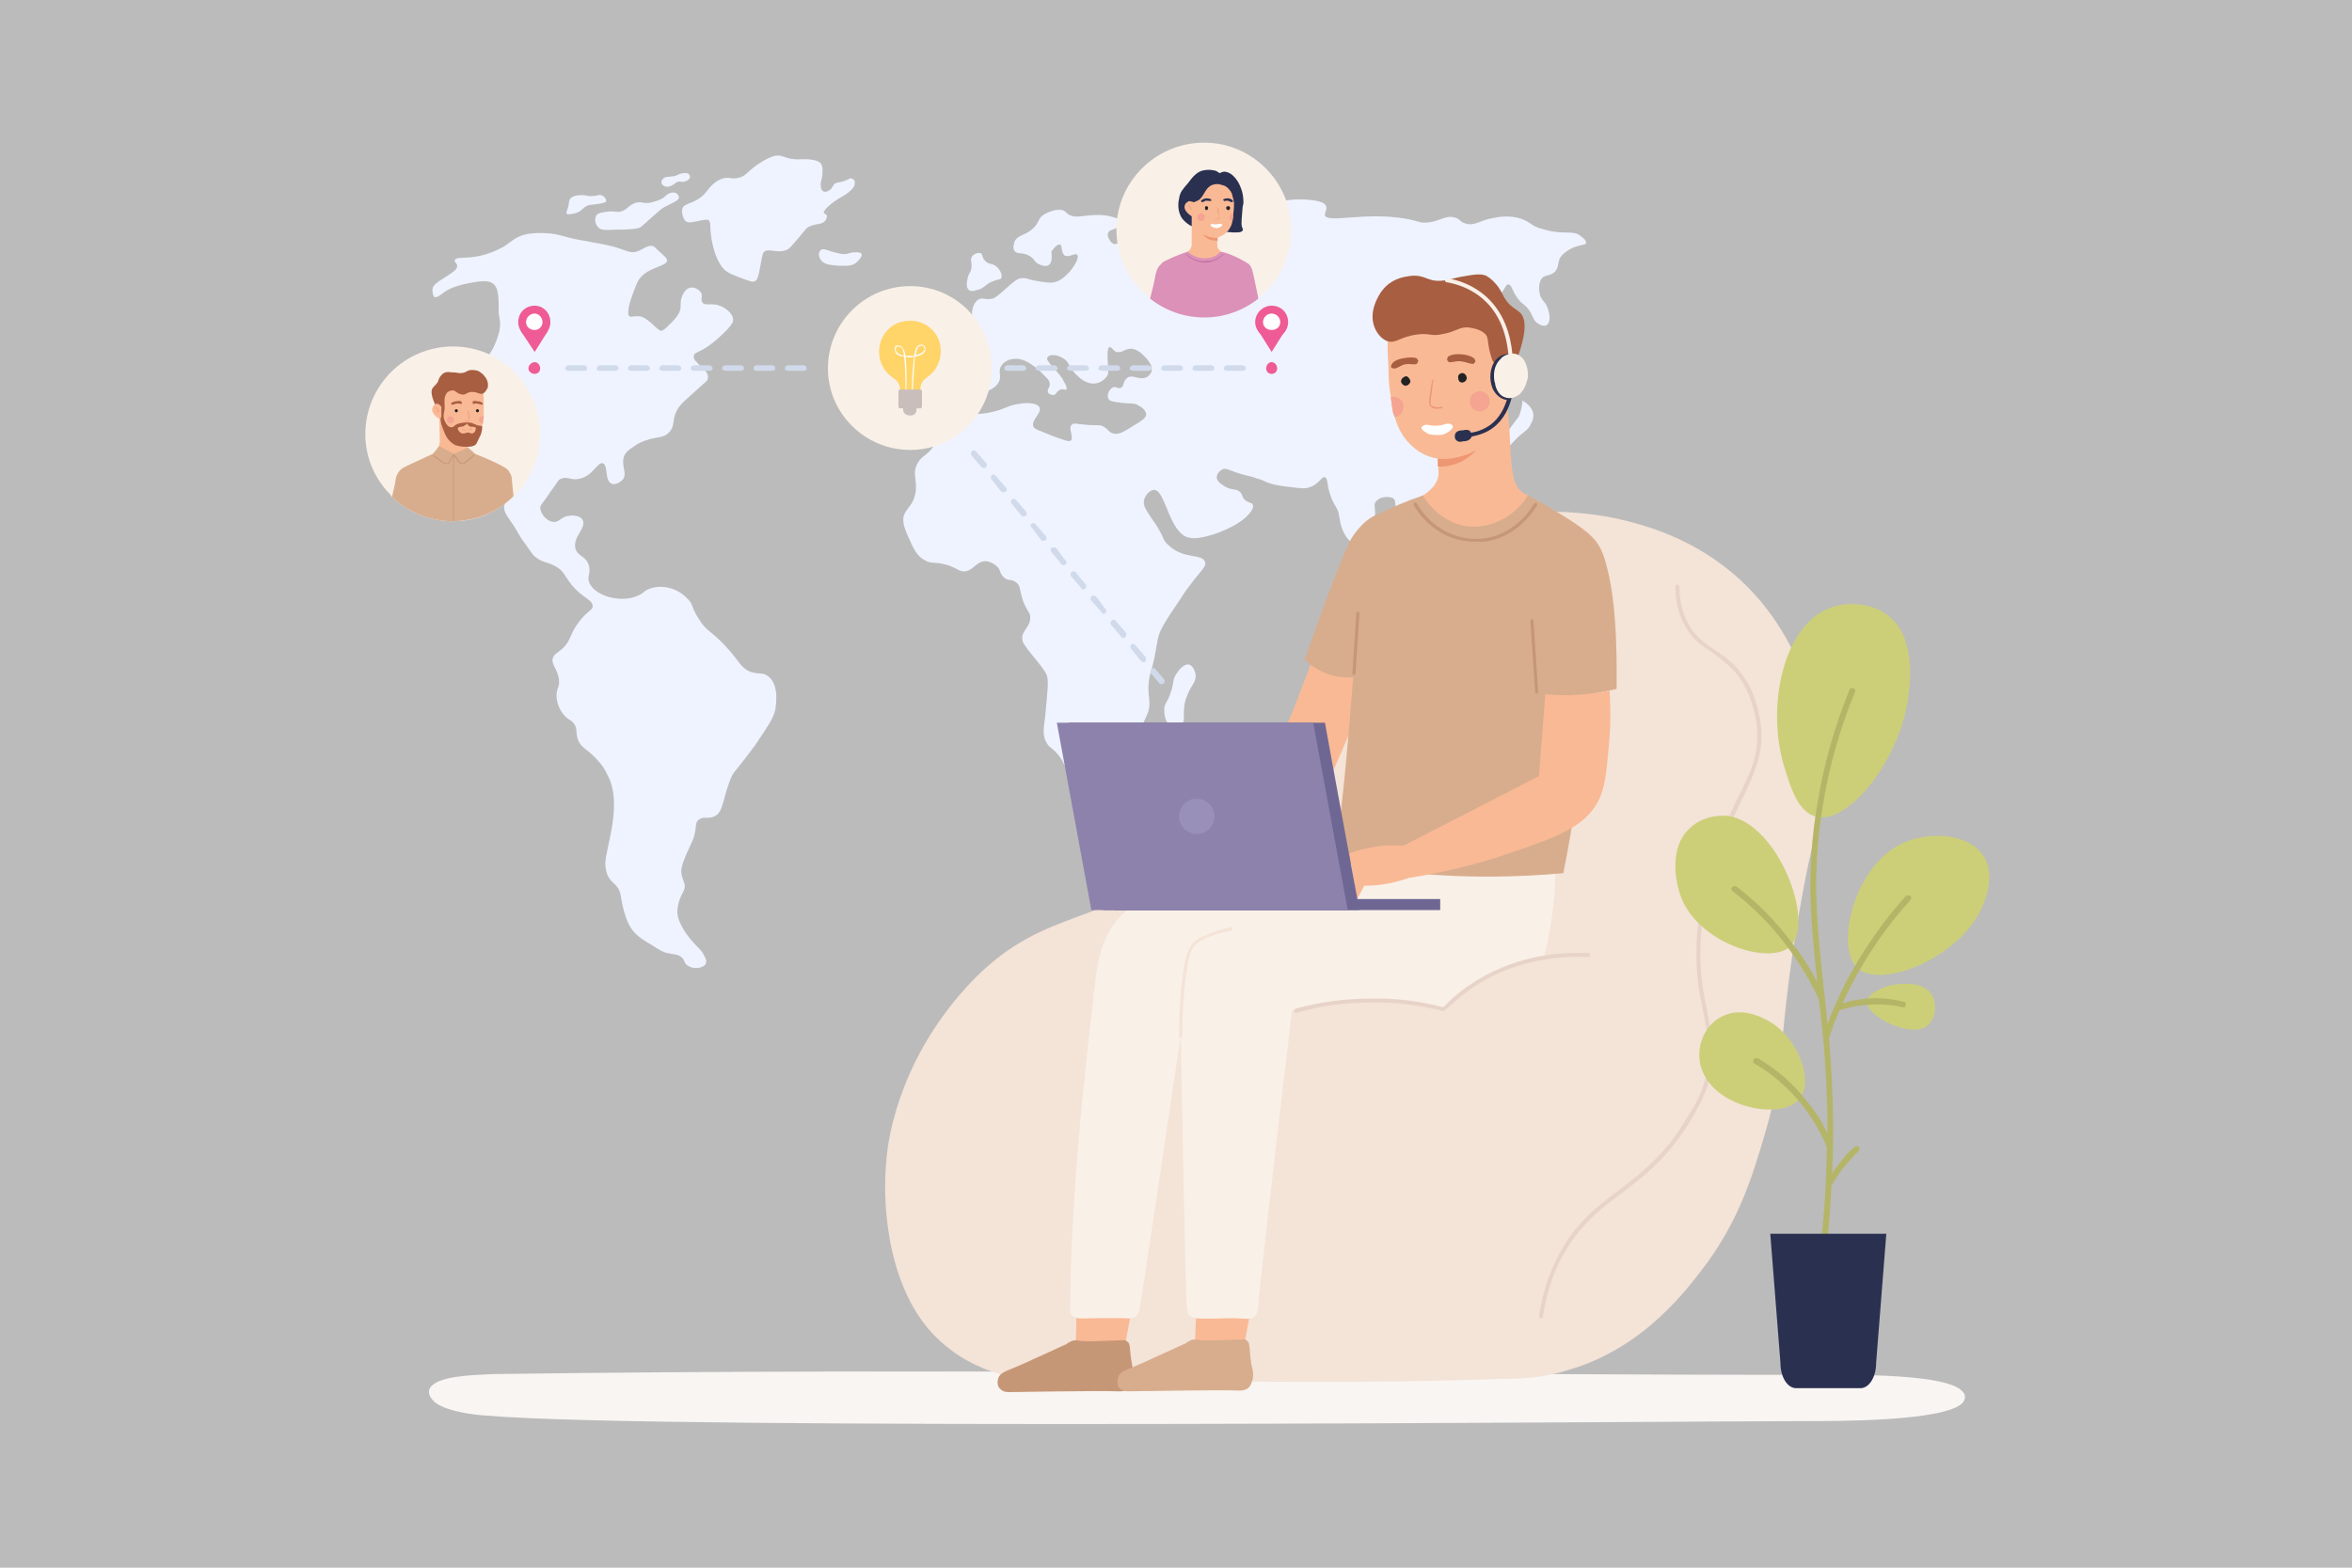 <svg version="1.2" xmlns="http://www.w3.org/2000/svg" viewBox="0 0 300 200" width="600" height="400"><style>.s0{fill:#bbbbbb}.s1{fill:#f9f5f2}.s2{fill:#eef3ff}.s3{fill:#f9f0e8}.s4{fill:#f9b995}.s5{fill:#ef9673}.s6{fill:#a85e41}.s7{fill:#232323}.s8{fill:#f4a490}.s9{fill:#d8ad8d}.s10{fill:#c69777}.s11{fill:#db91b8}.s12{fill:#c172a0}.s13{fill:#2a3050}.s14{fill:#ffffff}.s15{fill:#ef5b94}.s16{fill:#ffd469}.s17{fill:#c9bebc}.s18{fill:#d0daea}.s19{fill:#f4e3d7}.s20{fill:#e8d3c8}.s21{fill:#6f6793}.s22{fill:#8d82ac}.s23{fill:#9990ba}.s24{fill:#cccf78}.s25{fill:#b5b568}</style><path class="s0" d="m0 0h300v200h-300z" /><path class="s1" d="m55.3 176.6c1.5-1.2 6.2-1.2 7.6-1.3c56.9-0.8 113.8 0.1 170.7 0.1c3.2 0 14.8-0.1 16.7 2.1c0.7 0.7 0.1 1.3 0.1 1.4c-2.1 2.5-16.7 2.4-20.5 2.4c-14.8 0-146 1.2-167.8-0.7c-1.7-0.1-4.9-0.5-6.5-1.6c-0.9-0.7-1.3-1.7-0.3-2.4z" /><path class="s2" d="m90.4 28.1c-0.4-0.3-2.3 0.5-2.8 0.2c-0.3-0.1-0.4-0.5-0.5-0.7c-0.5-1.9 0.8-1.2 2.5-2.6c0.6-0.5 1.1-1.7 2.5-2.2c0.9-0.3 1.1 0.1 2-0.1c1.2-0.2 1.2-1 3.3-2.2c2.3-1.3 2.2-0.3 3.9-0.2c0.9 0.1 1.3-0.1 2.4 0.1c1 0.2 1.3 0.5 1.2 1.7c0 0.8-0.3 1-0.2 1.7c0 0.2 0.1 0.5 0.3 0.6c0.3 0.2 0.8-0.1 1-0.3c0.2-0.2 0.2-0.4 0.4-0.6c0.2-0.2 0.4-0.2 0.9-0.3c0.9-0.2 1.1-0.6 1.4-0.4c0.3 0.1 0.4 0.4 0.3 0.7c0 0.6-1.2 1.4-1.8 1.7c-1.2 0.7-2.3 1.7-2.1 2c0 0.1 0.7 0.1 0.2 0.9c-0.5 0.7-1.4 0.3-2.4 1c-0.2 0.2-2 2.5-2.4 2.7c-1.3 0.7-2.5-0.3-3.1 0.4c-0.3 0.3-0.5 3.3-1 3.6c-0.2 0.2-0.5 0.2-1.5-0.2c-1.4-0.5-2.1-0.8-2.5-1.2c-1.4-1.4-1.8-4.4-1.8-5.6c0-0.1 0-0.5-0.2-0.7z" /><path class="s2" d="m106.1 32.1c2.1 0.6 1.8 0.2 2.7 0.1c0.2 0 0.9-0.1 1.1 0.2c0.1 0.3-0.3 0.8-0.8 1.2c-0.6 0.4-1.3 0.3-2.2 0.3c-0.9-0.1-1.6-0.1-2.1-0.6c-0.5-0.6-0.4-1.2-0.1-1.4c0.2-0.2 0.6-0.1 1.4 0.2z" /><path class="s2" d="m84.4 23.4c-0.1-0.3 0.1-0.6 0.3-0.7c0.3-0.2 0.5-0.1 1-0.2c0.6 0 0.7-0.3 1.4-0.4c0.6-0.1 0.8 0.1 0.8 0.2c0.3 0.3 0 0.8-0.8 0.9c-0.3 0-0.4-0.1-0.6 0c-0.3 0-0.3 0.2-0.7 0.4c-0.2 0.1-0.5 0.3-0.9 0.2c0 0-0.4-0.1-0.5-0.4z" /><path class="s2" d="m85.3 24.7c0.8-0.4 1.3 0.1 1.3 0.5c0 0.4-0.9 0.7-2 1.3c-0.5 0.3-2.5 2.2-2.9 2.5c-0.2 0.1-0.7 0.3-3.2 0.3c-1.6 0.1-1.9 0-2.2-0.3c-0.3-0.3-0.5-0.9-0.3-1.4c0.2-0.5 0.9-0.5 1.5-0.6c0.9-0.1 1 0.1 1.6 0c0.9-0.2 0.9-0.7 1.9-1.1c0.9-0.3 1 0.2 2.2-0.1c1.8-0.5 1.5-0.8 2.1-1.1z" /><path class="s2" d="m72.5 26.3c0.1-0.7 0.1-0.7 0.2-0.9c0.3-0.5 1.2-0.5 1.6-0.5c0.7 0 0.7 0.2 1.3 0.1c0.6 0 0.7-0.2 1.1-0.1c0.4 0.1 0.7 0.6 0.6 0.8c-0.1 0.3-2 0.4-2.3 0.5c-0.8 0.3-0.7 0.9-2.1 1.1c-0.9 0.1-0.7 0-0.4-1z" /><path class="s2" d="m84 32c0.7 0.6 1.1 1 1.1 1.2c0 0.9-2.8 0.8-3.8 2.8c0 0-0.9 2.1-1.1 3.2c-0.3 1.9 0.4 0.9 1.6 1.2c1 0.3 2 1.7 2.5 1.8c0.3 0 0.6-0.3 1.1-0.8c2-1.9 1.2-2.3 1.5-3.3c0.1-0.3 0.4-1.3 1.2-1.4c0.5-0.1 1 0.2 1.3 0.6c0.3 0.5-0.1 0.9 0.2 1.3c0.3 0.4 0.9 0.1 1.9 0.3c1.1 0.3 2.1 1.2 2 2c0 0.2-0.1 0.4-0.7 1.1c-3.2 3.3-4.2 2.7-4.3 3.4c-0.2 0.9 1.9 1.6 1.8 2.8c0 0.4-0.3 0.5-1.5 1.6c-1.2 1.1-1.8 1.6-2.1 2c-1.2 1.6-0.4 2.4-1.4 3.4c-0.9 0.9-1.7 0.3-3.9 1.4c-0.9 0.6-1.5 0.9-1.8 1.6c-0.4 1.2 0.4 2.1-0.1 2.9c-0.4 0.5-1.1 0.8-1.5 0.6c-0.9-0.4-0.4-2.3-1.1-2.6c-0.7-0.2-1.3 1.7-3.1 2c-1 0.2-1.5-0.4-2.3 0c-0.4 0.2-0.4 0.5-1.4 1.8c-0.9 1.4-1.2 1.5-1.2 1.9c0.1 0.9 0.9 1.7 1.7 1.8c0.8 0 1-0.7 2-0.8c0.5-0.1 1.4 0 1.7 0.5c0.6 1-1.3 2.2-0.9 3.7c0.3 1 1.3 0.9 1.7 2.1c0.3 1.1-0.3 1.5 0.1 2.3c0.7 1.6 3.8 2.5 5.9 1.7c1.1-0.4 0.9-0.7 1.8-1c1.6-0.6 3.6 0 4.7 1.2c0.9 0.8 0.5 1.1 1.5 2.6c1 1.7 1.6 1.5 3.6 3.7c1.7 1.9 1.8 2.6 3 3.1c1.1 0.4 1.6 0 2.3 0.6c1.5 1.1 0.9 4 0.9 4.2c-0.2 0.9-0.5 1.5-2.6 4.6c-2.6 3.5-2.5 3.1-2.9 3.8c-1.3 2.8-1 4.8-2.4 5.3c-0.8 0.3-1.3-0.1-1.9 0.4c-0.5 0.4-0.2 0.9-0.6 2.2c-0.2 0.7-1.6 3.2-1.6 4.3c0 1.1 0.6 1.5 0.4 2.3c-0.1 0.4-0.8 1.3-0.9 2.7c-0.1 1.4 1.1 3.1 2 4.1c0.6 0.7 1.1 1 1.4 1.7c0.2 0.3 0.4 0.8 0.2 1.1c-0.4 0.6-1.7 0.7-2.4 0.1c-0.4-0.3-0.2-0.6-0.7-1c-0.5-0.4-0.9-0.3-1.7-0.5c-0.6-0.1-1.1-0.4-2-1c-2.1-1.2-3-1.9-3.7-4.7c-0.4-1.5-0.2-2.1-0.9-2.9c-0.4-0.5-1.3-0.8-1.4-2.8c0-1.9 2.3-7.6 0.3-11.3c-0.3-0.7-0.8-1.4-1-1.6c-1.5-1.8-2.4-1.8-2.8-3c-0.3-0.8 0-1.3-0.5-2c-0.4-0.5-0.6-0.4-1.1-0.9c-0.9-0.9-1.1-2.1-1.1-2.4c-0.1-1.2 0.4-1.2 0.3-2.3c-0.2-1.4-1-1.9-0.8-2.7c0.2-0.6 0.5-0.6 1.3-1.3c1.1-1.1 0.8-1.7 2-3.3c1.1-1.5 1.8-1.5 1.8-2.1c-0.1-0.9-1.2-0.9-2.7-2.7c-1-1.3-1-1.7-1.8-2.2c-1.2-0.8-1.9-0.5-3-1.5c-0.2-0.2-0.5-0.7-1.1-1.5c-1.1-1.5-0.8-1.4-2-3.1c-0.5-0.7-0.7-1.1-0.7-1.6c0-0.5 0.4-0.7 0.3-1.2c-0.1-0.4-0.5-0.4-1-1.1c-0.5-0.7-0.5-1.2-0.6-1.2c-0.2 0-0.5 1-0.4 1.9c0.2 1 0.8 1.3 0.5 1.8c-0.1 0.3-0.5 0.5-0.8 0.5c-0.6 0-0.9-0.9-1.4-1.8c-0.4-0.8-0.4-1.2-0.7-2.3c-0.7-2.2-0.9-2.1-0.9-2.9c-0.2-1.3 0.3-1.4 0.3-2.9c0-1.7-0.6-1.8-0.4-2.8c0.3-1.5 1.7-1.4 2.4-3.2c0.5-1.3-0.3-1.6 0.3-3.3c0.4-1.1 0.8-1.1 1.4-2.7c0.8-2.1 0.4-2.5 0.3-3.7c0-0.7 0.1-2.8-0.5-3.4c-0.6-0.8-2-0.5-3.2-0.3c-1 0.2-1.9 0.4-3 1c-0.7 0.5-1.1 0.9-1.5 0.8c-0.2-0.2-0.3-0.8-0.2-1.2c0.3-0.9 3.1-1.9 3.1-2.7c0.1-0.4-0.4-0.5-0.3-0.8c0.2-0.7 2.4 0.3 6-1.6c1.6-0.8 1.8-2.2 6.3-1.8c1.6 0.2 1.6 0.5 4.7 1c1.4 0.3 1.2 0.2 2.1 0.4c2.6 0.5 3 1.2 4.1 0.9c0.9-0.3 1.4-0.9 2.1-0.7c0.2 0.1 0.3 0.2 0.7 0.6z" /><path class="s2" d="m146.3 48.1c0.3-0.2 0.6-0.5 0.6-0.9c0.1-0.5-0.3-1-0.6-1.4c-2.2-2.5-2.8-0.6-3.9-0.9c-0.5-0.2-0.6-0.7-0.9-0.6c-0.5 0.2 0 3-0.2 3.5c-0.3 0.6-0.9 1-1.5 1.1c-1.1 0.2-2-0.6-2.3-0.9c-1.2-1-1-1.9-2.1-2.4c-0.7-0.4-1.6-0.4-1.8 0c-0.3 0.4 1 1.4 1.9 2.7c0 0.1 0.8 1.2 0.5 1.4c-0.1 0.1-0.3-0.1-0.7 0c-0.5 0.1-0.5 0.6-0.9 0.7c-0.3 0-0.6-0.1-0.7-0.3c-0.2-0.4 0.2-0.6 0.2-1.1c0-0.5-0.4-0.8-1.2-1.6c-1-0.9-2.2-1.8-3.5-1.6c-0.2 0-1.1 0.2-1.5 0.9c-0.4 0.7 0 1.1-0.2 1.8c-0.3 0.9-1.1 1.2-2.6 1.9c-1.5 0.7-2.6 1.3-3.4 0.8c-0.3-0.2-0.2-0.3-0.9-1.3c-0.9-1.3-1.9-1.6-0.2-3.4c0.7-0.6 1.4-0.9 2.1-1.2c1.6-0.6 2.8-0.3 2.5-2.6c-0.2-1.2-0.9-1.4-1-2.4c-0.1-0.8 0.2-1.7 0.8-2.1c0.6-0.3 0.9 0.1 1.8-0.1c0.8-0.2 2.8-2.6 3.6-2.6q0.5-0.1 1.3 0.2q2.4 0.5 3 0.3c0.9-0.2 1.5-0.9 1.9-1.3c0.7-0.8 1.3-1.9 1-2.2c-0.3-0.3-1 0.4-1.6 0.1c-0.5-0.4-0.3-1.4-0.6-1.4q-0.4-0.1-1.1 0.9c0 0.1 0.5 2.6-1.6 1.6c-0.6-0.3-0.5-0.6-1.1-1c-0.9-0.6-1.7-0.2-2-0.7c-0.3-0.4 0-1 0-1.2c0.5-0.9 1.3-0.7 2.3-1.6c0.9-0.8 0.6-1.2 1.4-1.8c0.2-0.1 1.3-0.8 2.4-0.6c0.6 0.2 0.5 0.5 1.1 0.7c1.2 0.5 3.1-0.7 6 0.4c0.6 0.3 0.8 0.4 0.8 0.6c0 0.1 0 0.2-1 0.6c-0.7 0.3-0.9 0.3-1 0.5c-0.3 0.4 0.1 1.2 0.6 1.5c0.2 0.1 0.6 0.1 2.4-1c2.7-1.7 1.5-1.6 4.7-1.7c1.4 0 1.6 0 2-0.1c0.8-0.4 0.8-1.1 1.4-1.2c0.6-0.1 0.8 0.6 1.6 0.8c0.9 0.3 1.8-0.1 2.4-0.4c1.4-0.6 3-1 6.3-1.7q2.5-0.6 5-0.2c2.3 0.4 1 1.5 1.2 1.9c0.5 1 5-0.5 10.3 0.4c1.7 0.3 1.6 0.5 2.4 0.5c1.9 0 2.6-1.1 4-0.6c0.6 0.2 0.5 0.5 1.2 0.7c1.2 0.4 1.8-0.4 3.6-0.7c0.6-0.1 2-0.4 3.5 0.1c1.4 0.5 1.2 0.9 2.7 1.3c2.5 0.8 3.6 0.2 4.6 0.7c0.5 0.3 1.1 0.8 1 1.1c-0.1 0.3-0.6 0.2-1.4 0.5c-0.3 0.1-1 0.4-1.6 1c-0.8 0.8-0.3 1.5-1 2.2c-0.7 0.6-1.3 0.3-1.7 0.9c-0.5 0.8-0.2 1.9-0.2 1.9c0.2 0.9 0.7 0.9 1 1.8c0.5 1.3 0.3 2.9-1.2 2c-0.5-0.3-0.6-0.7-1-1.5c-0.7-1.1-1.1-0.9-1.8-2c-0.6-0.9-0.6-1.5-1-1.5c-0.4-0.1-0.5 1-1.5 1.6c-0.5 0.2-1 0.3-2 0.3c-1.2 0-1.6-0.2-1.9 0.2c-0.4 0.3-0.2 1.1-0.1 1.3c0.7 2.1 4.7 2.8 5.5 4.5c0.2 0.4 0.1 0.6 0.3 1.7c0.2 1.4 0.7 1.7-0.7 3.3c-0.6 0.7-0.8 0.7-1.1 1.2c-0.3 0.5-0.4 2.5-1.2 2.9c-0.4 0.3-1 0-2.1-0.5c-1.5-0.8-1.8-1.4-2.3-1.2c-0.6 0.2-1 1.5-0.6 2.4c0.4 0.7 0.9 0.6 2.2 1.7c0.7 0.7 1.2 1.1 1.2 1.7c-0.1 0.6-0.8 0.5-1.1 1.2c-0.5 1 0.3 1.6 0 2.7c-0.4 1.2-1.6 1.3-1.5 2.1c0 0.6 0.8 0.6 1.3 1.5c0.6 1.1 0.3 2.6-0.6 3.5c-0.4 0.4-1.2 0.9-1.8 0.7c-0.5-0.2-0.6-0.9-0.8-0.9c-0.3 0.1-0.5 1-0.3 1.9c0.1 1.4 0.9 2 0.6 2.4c-0.3 0.3-1.2 0.5-1.9-0.5c-0.6-0.8-0.4-1.7-0.6-2.9c-0.8-6.7-2.1-1.2-3.3-4.1c-0.3-0.9 0.2-1.5-1.1-1.6c-0.2 0-1.1 0-1.5 0.6c-0.3 0.3-0.1 0.6-0.1 1.6c0 0.5-0.1 1.6-0.6 2.6c-0.2 0.3-0.4 0.7-0.8 0.9c-0.7 0.4-1.5 0.1-1.5 0.1c-0.9-0.4-1.5-2-1.6-2.9q-0.1-0.5-0.2-1c-0.4-1-0.6-0.9-1-2.1c-0.5-1.4-0.3-2.2-0.7-2.3c-0.4-0.2-0.7 0.8-1.8 1.2c-0.6 0.3-1.4 0.2-2.9 0c-2.8-0.3-2.6-0.7-4.1-1.1c-0.8-0.3-0.8-0.2-1.8-0.5c-1.5-0.4-2-0.9-2.5-0.6c-0.4 0.2-0.7 0.6-0.7 1c0 0.6 0.8 1 1.1 1.2c0.9 0.5 1.4 0.2 1.9 0.7c0.3 0.3 0.2 0.6 0.6 1c0.5 0.4 0.9 0.3 1 0.6c0.2 0.5-0.5 1.2-0.8 1.5c-1.5 1.5-5.7 3.1-7.3 2.7c-2.6-0.5-3-6.1-4.5-6.1c-0.6 0-1.2 0.8-1.3 1.4c-0.1 0.7 0.4 1.3 0.9 2.1c1.9 2.6 1.3 2.8 2.3 3.6c1.9 1.8 4.3 1 4.6 2.1c0.2 0.6-0.4 0.9-2.1 3.2c-0.7 0.9-0.2 0.3-2.3 3.4c-1.7 2.6-1.5 2.7-1.9 4.8c-0.5 2.8-0.8 2.7-0.9 4.2c-0.1 1.7 0.3 2 0 3.4c-0.3 1-3.2 6.6-4 7.5c-0.6 0.8-1.6 1.9-3.1 2.1c-0.3 0-1.3 0.1-2.3-0.5c-1.2-0.8-0.8-1.9-2.2-3.6c-0.8-0.9-1.1-0.8-1.5-1.6c-0.4-0.8-0.3-1.6-0.1-3.1c0.3-3.2 0.5-4.7 0.2-5.4c-0.5-1.2-3.1-3.7-3.1-4.5c-0.2-1.1 1.1-1.6 1-2.9c0-0.6-0.3-0.5-0.9-2c-0.5-1.5-0.3-2-0.9-2.4c-0.6-0.5-1.1-0.1-1.6-0.7c-0.5-0.4-0.3-0.8-0.8-1.3c-0.4-0.4-1-0.7-1.5-0.7c-1.2 0-1.5 1.2-2.7 1.3c-0.7 0-0.7-0.3-2.1-0.8c-1.7-0.5-2-0.1-2.9-0.6c-1-0.5-1.5-1.5-2.1-2.9c-1.5-3.2-0.2-3.1 0.6-4.8c0.9-2.2-0.4-3.2 0.6-4.8c0.6-1 1.3-0.9 2.2-2.4c0.6-1 0.6-2.1 3.1-3.2c2.2-0.9 2.6-0.3 5.1-1.1c1.1-0.4 1.6-0.7 2.7-0.8c0.4-0.1 2.1-0.2 2.4 0.5c0.3 0.7-1.1 1.6-0.8 2.4c0.2 0.4 0.5 0.4 2.4 1.2c1.7 0.6 2.1 0.8 2.4 0.6c0.4-0.4-0.4-1.6 0.1-2c0.3-0.3 0.5-0.1 1.9 0c1.3 0.1 1.5 0 1.9 0.1c0.9 0.4 0.9 0.9 1.5 1c0.7 0.2 1.3-0.2 2.6-1c1-0.6 1.5-0.9 1.6-1.4c0-0.6-0.8-1.1-0.9-1.1c-0.6-0.5-1.2-0.2-2.9-0.5c-0.7-0.1-0.9-0.2-1-0.4c-0.3-0.5 0.1-1.3 0.6-1.5c0.4-0.1 0.5 0.2 0.9 0.1c0.5-0.1 0.3-0.9 0.9-1.3c0.7-0.5 1.5 0.4 2.5-0.1z" /><path class="s2" d="m124 32.7c0.2-0.3 0.7-0.5 1.1-0.4c0.3 0.2 0.1 0.5 0.5 0.9c0.4 0.6 1 0.3 1.6 0.9c0.4 0.4 0.7 1 0.5 1.4c-0.1 0.2-0.4 0.1-1.1 0.4c-0.8 0.3-0.8 0.6-1.6 1c-0.5 0.1-1.1 0.4-1.4 0.1c-0.4-0.3-0.3-1-0.2-1.4c0.1-0.7 0.4-0.7 0.5-1.4c0.1-0.8-0.2-1.1 0.1-1.5z" /><path class="s2" d="m191.9 57.4c-0.2-0.1-0.4-0.7-0.3-1.2c0.1-0.4 0.3-0.7 0.8-1.3c1.2-1.6 1.2-1.6 1.3-1.7q0.4-0.9 0.5-2.1q1 0.6 1.3 1.4c0.2 0.6 0 1.2-0.2 1.5c-0.4 1-0.9 0.9-2.2 2.3c-0.7 0.7-0.9 1.2-1.2 1.1z" /><path class="s2" d="m187.5 72.8c0.1-0.7 0.5-1 1.2-1.8c0.7-0.7 1.4-1.3 2.3-1.4c0.5 0 1.4 0.2 1.7 0.7c0.3 0.5-0.2 0.8-0.2 1.9c0.1 1 0.5 1.2 0.4 1.7c-0.3 0.9-1.4 1.3-2 1.5c-0.8 0.3-1.5 0.6-2.3 0.2c-1-0.5-1.4-1.8-1.1-2.8z" /><path class="s2" d="m180.7 72.8c0.4-0.2 2 1.8 2.3 2c1.2 0.7 1.8-0.8 3.6 2.3c0.4 0.7 0.9 1.6 0.5 2c-0.2 0.3-0.9 0.3-1.4 0.1c-0.9-0.5-0.7-1.4-1.5-1.8c-0.5-0.2-0.8 0-1.3-0.1c-1.7-0.3-2.7-4.3-2.2-4.5z" /><path class="s2" d="m188.9 77.7c0.4-0.2 0.7 0.4 1.5 0.8c1.1 0.5 1.7-0.1 3.7 0.2c2.1 0.3 1.9 0.6 0.1 1.2c-1.3 0.4-2 0.7-2.9 0.5c-0.8-0.1-1.4-0.5-2.1-1c-0.3-0.2-0.6-0.4-0.6-0.7c-0.1-0.4 0-0.9 0.3-1z" /><path class="s2" d="m200.9 73c0.7 0.1 0.8 0.5 1.5 0.9c0.8 0.5 1.2 0.1 2.6 0.5c0.4 0.1 1.3 0.3 2.2 0.9c0.6 0.4 1.8 1.2 1.9 2.4c0 0.3-0.1 1-0.5 1.2c-0.6 0.3-1.2-0.7-2.8-0.9c-2.6-0.3-2.6 1.6-4.3-0.5c-0.4-0.5-2.1-3.7-1.9-4.1c0.1-0.4 0.8-0.5 1.3-0.4z" /><path class="s2" d="m202 80.7c0.4 0.7-0.5 1.5 0 2.2c0.2 0.5 0.9 0.7 1.3 0.6c0.8-0.1 0.8-1 2-1.9c0.3-0.1 1-0.6 1.4-0.4c0.3 0.2 0 0.7 0.1 1.6c0.2 1.4 1.1 2.4 1.3 2.6c0.8 0.8 1.4 0.7 1.7 1.5c0.2 0.6 0 0.7 0.1 1.5c0.3 1.4 1.2 1.5 1.2 2.5c0.1 0.7-0.5 1.4-1.8 2.9c-0.9 1.1-0.8 0.8-1.9 2.1c-0.9 1.1-1.1 1.5-1.6 1.6c-0.7 0.2-1.7 0-2.3-0.5c-0.4-0.4-0.5-0.8-1-1c-0.5-0.1-0.7 0.2-1.1 0c-0.6-0.2-0.3-1-0.8-1.5c-0.4-0.5-1.1-0.2-3.1 0.1c-2.8 0.5-3.2 0.2-4.1 0.8c-0.8 0.6-0.8 1.1-1.7 1.5c-0.2 0-1.4 0.4-2-0.1c-0.6-0.5-0.1-1.4-0.6-3.4c-0.2-0.9-0.3-0.8-0.4-1.3c-0.2-1.2 0.2-2.2 0.8-3.4c0.6-1.5 0.9-2.3 1.7-2.8c0.8-0.4 1.1-0.1 2.2-0.7c3-1.5 2.1-3.1 2.9-3.4c0.6-0.2 1 0.6 1.5 0.3c0.5-0.1 0.3-0.7 0.8-1.4c0.5-0.5 1.3-0.8 2.1-0.7c0.2 0 1 0.1 1.3 0.7z" /><path class="s2" d="m210.2 99.6c0.1-0.8 4.6-2.4 6.2-4.5c0.2-0.3 1.5-2.4 2.2-2.4c0.3 0.1 0.6 0.5 0.9 1c0.8 1.4 0.7 1.5-0.8 3c-0.4 0.4-3.2 4.2-5.2 4.7c-0.7 0.2-1.2 0.1-1.4 0.1c-1-0.2-2-1.1-1.9-1.9z" /><path class="s2" d="m201 98.3c0.4-0.1 0.5 0.2 1.2 0.4c0.5 0 0.6-0.1 1.1 0c0.3 0.1 0.7 0.2 0.8 0.5c0.2 0.5-0.5 1.1-0.6 1.2c-0.1 0.1-0.5 0.5-1.1 0.4c-0.2 0-0.4-0.2-0.9-0.5c-0.6-0.4-0.9-0.7-0.9-1c-0.1-0.4 0.1-0.8 0.4-1z" /><path class="s2" d="m149.4 92.6c-0.8-0.4-0.9-1.4-0.9-2.1c0-0.8 0.4-0.8 0.8-2.1c0.5-1.3 0.2-1.7 0.8-2.5c0.3-0.5 1-1.3 1.6-1.1c0.6 0.2 0.8 1.2 0.8 1.2c0.1 1.1-0.6 1.4-1.1 2.8c-0.8 1.9 0 3.3-0.8 3.8c-0.5 0.3-1.2 0-1.2 0z" /><path class="s3" d="m68.9 55.4c0 3-1.2 5.7-3.1 7.7q-0.2 0.1-0.3 0.2c-2 2-4.7 3.2-7.7 3.2c-3 0-5.8-1.2-7.8-3.1q-0.1-0.1-0.2-0.3c-2-2-3.2-4.7-3.2-7.7c0-6.2 5-11.2 11.2-11.2c6.1 0 11.1 5 11.1 11.2z" /><path class="s4" d="m59.6 56.9q0 0.1 0.1 0.3q0.1 0.1 0.2 0.3c0.1 0.1 0.3 0.2 0.5 0.4c-1.8 0-3.2 0-5 0q0.1-0.1 0.2-0.2q0.4-0.5 0.5-1.4c0-1-0.1-3.6-0.1-5.2c0-0.1 0-0.7 0.2-1.4q0.4-0.9 0.9-1.3c0.1 0 0.2-0.1 0.5-0.2c0.9-0.5 2.2-0.5 3.1 0.3c0.4 0.3 0.6 0.7 0.7 0.8c0.3 0.6 0.3 1.2 0.3 2.4c0 0.2 0 0.6 0 1.2q0 0.1 0 0.2c0 0.3-0.1 0.5-0.1 0.8q0 0 0 0.1c-0.1 0.4-0.3 1-0.7 1.5c-0.5 0.4-1 0.6-1.3 0.7q0 0.2 0 0.4q0 0.2 0 0.3z" /><path class="s5" d="m59 56.2q0.4 0 0.6 0q0 0.2 0 0.4q-0.2 0-0.5 0c-0.7-0.1-1.1-0.5-1.3-0.7c0.3 0.1 0.7 0.3 1.2 0.3z" /><path class="s6" d="m60.3 51.5c0-0.1 0-0.1 0-0.2q0 0 0-0.1q0.2-0.1 0.6 0c0.5 0 0.6 0.2 0.6 0.2q0.1 0.1 0.1 0.2c0 0-0.1 0-0.1 0c-0.1 0.1-0.3-0.1-0.6-0.1c-0.3-0.1-0.5 0.1-0.6 0z" /><path class="s6" d="m58.2 51.5c-0.2 0-0.4 0.2-0.6 0.1c0 0 0 0-0.1-0.1c0 0 0.1 0 0.1-0.1c0 0 0.2-0.2 0.6-0.2q0.4-0.1 0.6 0q0.1 0.1 0.1 0.1c0 0.1 0 0.2 0 0.2c-0.1 0.1-0.4-0.1-0.7 0z" /><path class="s7" d="m58.4 52.4c0 0.1-0.1 0.2-0.2 0.2c-0.1 0-0.2-0.1-0.2-0.2c0-0.1 0.1-0.2 0.2-0.2c0.1 0 0.2 0.1 0.2 0.2z" /><path class="s7" d="m61.1 52.4c0 0.1-0.1 0.2-0.2 0.2c-0.1 0-0.2-0.1-0.2-0.2c0-0.1 0.1-0.2 0.2-0.2c0.1 0 0.2 0.1 0.2 0.2z" /><path class="s5" d="m59.3 53.8q0 0 0 0q0-0.1 0-0.1q0.2 0 0.4 0q0 0 0.1-0.1c0.1 0 0-0.2 0-0.3q-0.1-0.6-0.2-0.9q0 0 0.1 0q0 0 0 0q0.1 0.3 0.2 0.9c0 0.1 0 0.3-0.1 0.4c0 0 0 0-0.1 0.1q-0.2 0-0.3 0q-0.1 0-0.1 0z" /><path class="s8" d="m57.9 53.6c0 0.2-0.2 0.4-0.4 0.4c-0.3 0-0.5-0.2-0.5-0.4c0-0.3 0.2-0.5 0.5-0.5c0.2 0 0.4 0.2 0.4 0.5z" /><path class="s8" d="m61.6 53.1q0 0 0.1 0c0 0.3-0.1 0.5-0.1 0.8q0 0 0 0.1c-0.3 0-0.5-0.2-0.5-0.4c0-0.3 0.2-0.5 0.5-0.5z" /><path class="s5" d="m59.5 54.9q-0.1 0-0.3 0q-0.2-0.1-0.3-0.2q0.2 0.1 0.3 0.1q0.3 0.1 0.4 0.1c0 0 0.1 0 0.3-0.1q0.1-0.1 0.3-0.2q-0.1 0.2-0.3 0.3q-0.2 0-0.3 0z" /><path fill-rule="evenodd" class="s5" d="m59.2 54.9q-0.2-0.1-0.3-0.2q0 0 0.1 0q0.1 0.1 0.2 0.2q0 0 0.1 0q-0.1 0-0.1 0zm0.4 0q0 0 0.3-0.1q-0.3 0.1-0.3 0.1q-0.1 0-0.4-0.1q0.3 0.1 0.4 0.1zm0.3 0q-0.1 0-0.1 0q0 0 0.1 0q0.2-0.1 0.3-0.2q0-0.1 0-0.1q-0.1 0.2-0.3 0.3zm-0.3 0q0 0-0.1 0q0.1 0 0.3 0q-0.2 0-0.2 0zm-0.7-0.2q0.1 0 0.1 0q0.1 0.1 0.2 0.1q-0.1 0-0.3-0.1zm0.6 0.2q0 0 0 0q-0.1 0-0.2 0q0.1 0 0.2 0zm-0.3-0.1q0 0 0 0q0 0 0 0zm0.7 0q0 0 0 0q0 0 0 0zm0 0q0 0 0.1 0q-0.1 0-0.1 0zm0.1 0q0.1-0.1 0.2-0.2q-0.1 0.1-0.2 0.2z" /><path class="s4" d="m55.6 51.5c0.3-0.1 0.6 0.1 0.8 0.3v1.8c-0.8-0.3-1.3-0.9-1.3-1.4c0.1-0.3 0.2-0.6 0.5-0.7z" /><path class="s5" d="m55.5 52q0.2 0 0.4 0.2q0.2 0.2 0.1 0.5q0-0.1 0-0.2q-0.1 0-0.2 0q-0.1 0-0.2 0.1c0-0.1 0.1-0.2 0.2-0.2q0.1 0 0.2 0.1q-0.1-0.1-0.1-0.2q-0.2-0.2-0.4-0.2q-0.1-0.1 0-0.1z" /><path fill-rule="evenodd" class="s6" d="m55.2 49.5c0.1-0.2 0.4-0.4 0.6-0.7c0.2-0.3 0.1-0.4 0.3-0.7c0.1-0.1 0.3-0.4 0.5-0.5c0.2-0.1 0.4-0.2 1-0.1c0.7 0 0.7 0.1 1.1 0.1c0.8 0 0.8-0.4 1.5-0.4c0.2 0 0.8 0 1.2 0.4c0.2 0.1 0.3 0.3 0.4 0.4c0.1 0.1 0.6 0.7 0.4 1.5c-0.1 0.1-0.2 0.5-0.6 0.7c-0.4 0.2-0.6-0.2-1.4-0.2c-0.7 0-0.8 0.5-1.4 0.3c-0.5-0.1-0.6-0.4-1-0.5c-0.4 0-0.8 0.2-0.9 0.5c-0.2 0.3-0.2 0.5-0.2 1.1c0.1 1.2-0.2 1.3-0.1 1.9c0.1 0.5 0.5 1.2 0.9 1.2c0.3 0.1 0.4-0.2 0.8-0.4c0.6-0.2 1-0.2 1.3-0.2c0.8 0 0.9 0.3 1.5 0.4c0.1 0 0.3 0 0.4 0.1c0 0.1 0 0.2 0 0.3q-0.1 0.7-0.3 1c-0.3 0.6-0.4 0.9-0.5 1c-0.4 0.3-0.7 0.3-1.3 0.3c-0.6 0-0.9-0.1-1.3-0.2c-0.6-0.3-1-0.8-1.1-1c-0.2-0.3-0.3-0.6-0.5-1.1c-0.3-0.7-0.3-1.1-0.3-1.3c0-0.1 0.1-0.1 0.1-0.4c0-0.5 0-0.9 0-1.1c0 0-0.2-0.3-0.5-0.4c-0.1 0-0.2 0-0.3 0.1c-0.6-1.3-0.5-1.9-0.3-2.1zm3.8 5.8q0 0 0.1 0c0.3 0 0.3-0.1 0.5-0.1c0.2-0.1 0.3 0.1 0.6 0.1c0.2 0 0.4-0.2 0.4-0.3c0 0 0.1-0.2 0.1-0.4q0 0-0.1-0.1c-0.2-0.1-0.4 0-0.7-0.1c-0.1-0.1-0.2-0.1-0.3-0.4q-0.1 0.2-0.4 0.3c0 0.1-0.1 0.1-0.2 0.1c-0.2 0.1-0.3 0-0.4 0.1c-0.1 0-0.1 0-0.2 0.1c-0.1 0.2 0.3 0.7 0.6 0.7z" /><path class="s9" d="m65.5 63.3c-2 2-4.6 3.1-7.6 3.2q0 0-0.1 0c-3 0-5.8-1.2-7.8-3.1q0.4-1.6 0.5-2.4c0-0.1 0.1-0.4 0.3-0.7c0.2-0.3 0.4-0.5 0.6-0.6c0.5-0.3 1.9-0.9 3.8-1.8q0.3-0.3 0.8-1q0.6 0.3 1.9 1q0.9-0.4 1.8-0.8q0.6 0.5 0.9 0.8c2 0.8 3.5 1.5 4 1.9q0.3 0.2 0.4 0.5c0.3 0.4 0.3 0.8 0.3 1.1q0.1 0.8 0.2 1.9z" /><path class="s10" d="m60.5 58q0 0 0 0.1q-0.6 0.6-1.2 1c-0.1 0.1-0.2 0.1-0.4 0.1c-0.2 0-0.3-0.1-0.6-0.5q-0.2-0.3-0.4-0.5v8.3q0 0-0.1 0v-8.3q-0.1 0.2-0.3 0.5c-0.1 0.3-0.2 0.5-0.4 0.5q-0.1 0-0.1 0c-0.1 0-0.2 0-0.3 0c-0.5-0.3-1.1-0.8-1.4-1q-0.1-0.1 0-0.1q0 0 0.1 0c0.3 0.2 0.9 0.7 1.4 1c0 0 0.1 0 0.3 0c0.1 0 0.2-0.2 0.3-0.5q0.3-0.4 0.4-0.6q0-0.1 0.1-0.1q0.3 0.4 0.5 0.7c0.3 0.4 0.4 0.5 0.5 0.5c0.1 0 0.2 0 0.3-0.1q0.6-0.4 1.2-1q0 0 0.1 0z" /><path class="s3" d="m164.7 29.3c0 3.6-1.6 6.7-4.2 8.7c-1.9 1.6-4.3 2.5-6.9 2.5c-2.6 0-5-0.9-6.9-2.4q-0.2-0.1-0.3-0.3c-2.4-2-4-5-4-8.5c0-6.1 5-11.1 11.2-11.1c6.1 0 11.1 5 11.1 11.1z" /><path class="s11" d="m160.5 38.1c-1.9 1.5-4.3 2.4-6.9 2.4c-2.6 0-5-0.9-6.9-2.4q0.5-1.9 0.7-3.1c0.1-0.3 0.2-0.9 0.7-1.3c0.2-0.3 0.5-0.4 0.7-0.5c1-0.5 2.1-0.9 2.7-1.1h4.2c0.6 0.1 1.4 0.4 2.4 0.9c0.6 0.3 0.9 0.5 1.2 0.7c0.4 0.4 0.5 0.9 0.9 2.9q0.2 0.9 0.3 1.5z" /><path class="s12" d="m151.2 32.4q0 0 0 0q0-0.1 0.1 0c0.3 0.2 1.2 1.1 2.7 0.9c1 0 1.6-0.6 2-0.9q0 0 0.1 0q0 0.1-0.1 0.1c-0.3 0.3-1 0.9-2 1q-0.2 0-0.3 0c-1.3 0-2.2-0.8-2.5-1.1z" /><path class="s13" d="m156.2 21.9c1.2 0.1 1.9 1.6 2 1.9c0.4 0.9 0.4 1.7 0.4 2.1c0 0.1 0 0-0.1 0.5c-0.1 1.3-0.2 2-0.1 2.5c0.1 0.3 0.2 0.4 0.1 0.5c-0.1 0.3-0.9 0.3-1.9 0.2q-3.5-0.1-4.9-0.9c-0.6-0.4-0.8-0.7-0.9-0.8c-0.7-1-0.5-2.2-0.4-2.6c0.1-0.8 0.5-1.2 1.1-1.9c0.6-0.8 1.2-1.6 2.2-1.7q0.7-0.1 1.4 0.1q0.3 0.2 0.5 0.3c0.1-0.1 0.4-0.2 0.6-0.2z" /><path class="s4" d="m151.1 26.3c0-0.2 0.2-0.5 0.5-0.6q0-0.1 0.2-0.1q0.1 0.1 0.2 0.1q-0.1-0.3-0.1-0.5c0-1.3 0.7-2.4 1.8-2.8c1.4-0.6 2.9 0.2 3.4 1.1c0.2 0.4 0.2 1 0.3 2.3c0 0.4 0 0.9-0.1 1.5q0 0.4-0.1 0.9q-0.1 0.6-0.4 1c-0.1 0.2-0.3 0.4-0.3 0.4c-0.4 0.4-0.9 0.6-1.2 0.7v0.5q-0.1 0.2 0 0.5c0 0.1 0 0.2 0 0.3c0.1 0.2 0.2 0.2 0.3 0.4q0.1 0 0.1 0.1c-0.2 0.2-0.7 0.7-1.5 0.8c-1.5 0.3-2.6-0.7-2.7-0.8q0.3-0.2 0.4-0.5c0 0 0.1-0.2 0.1-0.3c0-0.4 0-1.8 0-3.7c-0.6-0.4-1-0.9-0.9-1.3z" /><path class="s7" d="m154.1 26.5c0 0.2-0.1 0.3-0.2 0.3c-0.2 0-0.2-0.1-0.2-0.3c0-0.1 0-0.2 0.2-0.2c0.1 0 0.2 0.1 0.2 0.2z" /><path class="s7" d="m156.9 26.5c0 0.2-0.1 0.3-0.2 0.3c-0.2 0-0.3-0.1-0.3-0.3c0-0.1 0.1-0.2 0.3-0.2c0.1 0 0.2 0.1 0.2 0.2z" /><path class="s13" d="m156.1 25.6q-0.1-0.1-0.1-0.1q0.1-0.1 0.1-0.1q0.2-0.1 0.6-0.1c0.4 0.1 0.5 0.2 0.5 0.3q0.1 0 0.1 0.1c-0.1 0-0.1 0.1-0.1 0.1c-0.2 0-0.3-0.1-0.6-0.2c-0.3 0-0.5 0.1-0.5 0z" /><path class="s5" d="m154.6 30.3q0.4 0.1 0.7 0v0.4c-0.2 0-0.5 0-0.9-0.1c-0.6-0.2-0.9-0.6-1-0.8c0.2 0.2 0.6 0.4 1.2 0.5z" /><path class="s14" d="m155.9 28.7c0 0.1-0.2 0.2-0.3 0.3c-0.2 0.1-0.4 0.1-0.4 0.1c-0.1 0-0.3 0-0.4-0.1c-0.2 0-0.4-0.2-0.4-0.3c0-0.1 0.1-0.1 0.1-0.1c0.2-0.1 0.4 0.1 0.7 0c0.3 0 0.4-0.1 0.6 0c0 0 0.1 0 0.1 0.1z" /><path class="s13" d="m153.8 25.6c-0.2 0.1-0.4 0.2-0.5 0.2c0 0-0.1-0.1-0.1-0.1q0-0.1 0-0.1c0.1-0.1 0.2-0.2 0.6-0.3q0.4 0 0.6 0.1q0.1 0 0.1 0.1q0 0 0 0.1c-0.1 0.1-0.3 0-0.7 0z" /><path class="s5" d="m151.4 26.2q0.3 0 0.5 0.2q0.1 0.2 0.1 0.4q0 0-0.1-0.1q0-0.1-0.1-0.1q-0.1 0-0.2 0.1c0-0.1 0.1-0.1 0.2-0.1q0.1 0 0.1 0q0-0.1-0.1-0.2q-0.1-0.1-0.4-0.2q0 0 0 0z" /><path class="s8" d="m153.7 27.7c0 0.3-0.2 0.5-0.5 0.5c-0.3 0-0.5-0.2-0.5-0.5c0-0.2 0.2-0.5 0.5-0.5c0.3 0 0.5 0.3 0.5 0.5z" /><path class="s8" d="m157.3 27.2q0 0 0 0.1q0 0.4-0.1 0.9c-0.2 0-0.4-0.2-0.4-0.5c0-0.2 0.2-0.5 0.5-0.5z" /><path class="s5" d="m155 28q0 0 0 0q0-0.1 0-0.1q0.2 0.1 0.3 0q0.1 0 0.1 0c0.1-0.1 0.1-0.2 0.1-0.3c-0.1-0.1-0.2-0.8-0.2-1q0 0 0 0q0.1 0 0.1 0c0 0.2 0.1 0.9 0.1 1c0 0.1 0.1 0.2 0 0.3q0 0-0.2 0.1q-0.1 0-0.2 0q0 0-0.1 0z" /><path class="s13" d="m151.7 24.3q0.1 0 0.1-0.1c0.1-0.4 0.5-1.4 1.5-1.9c1.4-0.6 3.2 0 3.8 1c0.5 0.8 0.4 1.9 0.3 2.5q0 0.4 0 0.6q0-0.1 0-0.4c0-0.4-0.1-0.7-0.2-1c0-0.1-0.1-0.5-0.4-0.8c-0.3-0.4-0.7-0.6-1-0.6c-0.1-0.1-0.6-0.2-1.2 0c-1.1 0.5-1 1.8-2.1 2.1q-0.1 0.1-0.3 0.1q-0.1-0.1-0.3-0.1q-0.2-0.1-0.3 0c0-0.4 0-0.8 0.1-1.4z" /><path class="s15" d="m164.3 41.1c0 1.1-0.9 2.1-2.1 2.1c-1.1 0-2.1-1-2.1-2.1c0-1.2 1-2.1 2.1-2.1c1.2 0 2.1 0.9 2.1 2.1z" /><path class="s15" d="m163.9 42.2l-1.7 2.7l-1.7-2.7z" /><path class="s14" d="m163.3 41.1c0 0.6-0.5 1-1.1 1c-0.6 0-1.1-0.4-1.1-1c0-0.6 0.5-1.1 1.1-1.1c0.6 0 1.1 0.5 1.1 1.1z" /><path class="s15" d="m162.9 47c0 0.4-0.3 0.7-0.7 0.7c-0.4 0-0.7-0.3-0.7-0.7c0-0.4 0.3-0.8 0.7-0.8c0.4 0 0.7 0.4 0.7 0.8z" /><path class="s3" d="m126.5 47c0 5.7-4.6 10.4-10.4 10.4c-5.8 0-10.5-4.7-10.5-10.4c0-5.8 4.7-10.5 10.5-10.5c5.8 0 10.4 4.7 10.4 10.5z" /><path class="s16" d="m118.3 48.1c-0.6 0.4-0.9 0.9-0.9 1.5v1h-2.6v-1c0-0.6-0.4-1.1-0.9-1.4c-1.3-0.9-2-2.4-1.7-4.1c0.3-1.6 1.6-2.9 3.1-3.1c2.6-0.5 4.7 1.4 4.7 3.8c0 1.4-0.7 2.6-1.7 3.3z" /><path fill-rule="evenodd" class="s14" d="m115.5 50.4v-0.1c0-2.1 0-3.7-0.2-4.8q-0.9-0.1-1.1-0.6c-0.1-0.3-0.1-0.7 0.1-0.8c0.2-0.1 0.5 0 0.6 0.1q0.4 0.1 0.6 1.2q0.2 0 0.6 0q0.2 0 0.5 0c0.1-0.7 0.3-1.2 0.5-1.3q0.3-0.2 0.6-0.1q0.3 0.1 0.3 0.3c0.1 0.2 0 0.4 0 0.5c-0.2 0.4-0.7 0.6-1.3 0.7c-0.1 1.1-0.2 2.8-0.3 4.8v0.1zm0-4.9q0.2 1.6 0.1 4.7h0.7c0-1.4 0.1-3.3 0.3-4.7q-0.3 0.1-0.5 0.1q-0.3 0-0.6-0.1zm-1-1.3q0 0-0.1 0c-0.1 0.1-0.2 0.4-0.1 0.6q0.2 0.4 1 0.6q-0.1-1-0.4-1.1q-0.2-0.1-0.4-0.1zm3-0.1q-0.1 0-0.3 0.1c-0.2 0.1-0.3 0.5-0.4 1.1c0.5-0.1 0.9-0.3 1.1-0.6c0 0 0.1-0.2 0-0.3q0-0.2-0.2-0.3q-0.1 0-0.2 0z" /><path class="s17" d="m117.6 49.9v1.9c0 0.2-0.1 0.3-0.2 0.3h-0.5v0.2c0 0.4-0.3 0.7-0.7 0.7h-0.2c-0.4 0-0.8-0.3-0.8-0.7v-0.2h-0.4c-0.1 0-0.2-0.1-0.2-0.3v-1.9c0-0.1 0.1-0.2 0.2-0.2h2.6c0.1 0 0.2 0.1 0.2 0.2z" /><path class="s18" d="m148.2 87.3q-0.2 0-0.3-0.1l-1.1-1.3c-0.1-0.2-0.1-0.4 0.1-0.6c0.1-0.1 0.4-0.1 0.5 0.1l1.1 1.3c0.1 0.2 0.1 0.4-0.1 0.5q-0.1 0.1-0.2 0.1zm-2.4-2.8q-0.1-0.1-0.3-0.2l-1.2-1.5c-0.2-0.2-0.1-0.4 0-0.6c0.2-0.1 0.4-0.1 0.5 0.1l1.3 1.5c0.1 0.2 0.1 0.4 0 0.6q-0.1 0.1-0.3 0.1zm-2.5-3.1q-0.2 0-0.3-0.2l-1.3-1.5c-0.1-0.2-0.1-0.4 0.1-0.5c0.1-0.2 0.4-0.2 0.5 0l1.3 1.5c0.1 0.2 0.1 0.4-0.1 0.6q-0.1 0.1-0.2 0.1zm-2.6-3.1q-0.1 0-0.2-0.2l-1.3-1.5c-0.2-0.2-0.1-0.4 0-0.5c0.2-0.2 0.4-0.1 0.6 0l1.2 1.6c0.2 0.1 0.1 0.4 0 0.5q-0.1 0.1-0.3 0.1zm-2.5-3.1q-0.2 0-0.3-0.2l-1.3-1.5c-0.1-0.2-0.1-0.4 0.1-0.5c0.1-0.2 0.4-0.1 0.5 0l1.3 1.6c0.1 0.1 0.1 0.4-0.1 0.5q-0.1 0.1-0.2 0.1zm-2.5-3.1q-0.2 0-0.3-0.1l-1.3-1.6c-0.1-0.1-0.1-0.4 0-0.5c0.2-0.1 0.4-0.1 0.6 0l1.2 1.6c0.2 0.1 0.2 0.4 0 0.5q-0.1 0.1-0.2 0.1zm-2.6-3.1q-0.2 0-0.3-0.1l-1.2-1.6c-0.2-0.1-0.2-0.4 0-0.5c0.2-0.1 0.4-0.1 0.5 0.1l1.3 1.5c0.1 0.2 0.1 0.4 0 0.5q-0.2 0.1-0.3 0.1zm-2.5-3.1q-0.2 0-0.3-0.1l-1.3-1.6c-0.1-0.1-0.1-0.4 0.1-0.5c0.1-0.1 0.4-0.1 0.5 0.1l1.3 1.5c0.1 0.2 0.1 0.4-0.1 0.5q-0.1 0.1-0.2 0.1zm-2.6-3.1q-0.1 0-0.3-0.1l-1.2-1.5c-0.2-0.2-0.1-0.4 0-0.6c0.2-0.1 0.4-0.1 0.5 0.1l1.3 1.5c0.2 0.2 0.1 0.4 0 0.5q-0.1 0.1-0.3 0.1zm-2.5-3.1q-0.2 0-0.3-0.1l-1.3-1.5c-0.1-0.2-0.1-0.4 0.1-0.6c0.1-0.1 0.4-0.1 0.5 0.1l1.3 1.5c0.1 0.2 0.1 0.4-0.1 0.6q-0.1 0-0.2 0z" /><path class="s18" d="m102.5 47.3h-2c-0.2 0-0.4-0.1-0.4-0.3c0-0.2 0.2-0.4 0.4-0.4h2c0.2 0 0.4 0.2 0.4 0.4c0 0.2-0.2 0.3-0.4 0.3zm-4 0h-2c-0.2 0-0.4-0.1-0.4-0.3c0-0.2 0.2-0.4 0.4-0.4h2c0.2 0 0.4 0.2 0.4 0.4c0 0.2-0.2 0.3-0.4 0.3zm-4 0h-2c-0.2 0-0.4-0.1-0.4-0.3c0-0.2 0.2-0.4 0.4-0.4h2c0.2 0 0.4 0.2 0.4 0.4c0 0.2-0.2 0.3-0.4 0.3zm-4 0h-2c-0.2 0-0.4-0.1-0.4-0.3c0-0.2 0.2-0.4 0.4-0.4h2c0.2 0 0.4 0.2 0.4 0.4c0 0.2-0.2 0.3-0.4 0.3zm-4 0h-2c-0.2 0-0.4-0.1-0.4-0.3c0-0.2 0.2-0.4 0.4-0.4h2c0.2 0 0.4 0.2 0.4 0.4c0 0.2-0.2 0.3-0.4 0.3zm-4 0h-2c-0.2 0-0.4-0.1-0.4-0.3c0-0.2 0.2-0.4 0.4-0.4h2c0.2 0 0.4 0.2 0.4 0.4c0 0.2-0.2 0.3-0.4 0.3zm-4 0h-2c-0.2 0-0.4-0.1-0.4-0.3c0-0.2 0.2-0.4 0.4-0.4h2c0.2 0 0.4 0.2 0.4 0.4c0 0.2-0.2 0.3-0.4 0.3zm-4 0h-2c-0.2 0-0.4-0.1-0.4-0.3c0-0.2 0.2-0.4 0.4-0.4h2c0.2 0 0.4 0.2 0.4 0.4c0 0.2-0.2 0.3-0.4 0.3z" /><path class="s18" d="m158.5 47.3h-2c-0.2 0-0.4-0.1-0.4-0.3c0-0.2 0.2-0.4 0.4-0.4h2c0.2 0 0.4 0.2 0.4 0.4c0 0.2-0.2 0.3-0.4 0.3zm-4 0h-2c-0.2 0-0.4-0.1-0.4-0.3c0-0.2 0.2-0.4 0.4-0.4h2c0.2 0 0.4 0.2 0.4 0.4c0 0.2-0.2 0.3-0.4 0.3zm-4 0h-2c-0.2 0-0.4-0.1-0.4-0.3c0-0.2 0.2-0.4 0.4-0.4h2c0.2 0 0.4 0.2 0.4 0.4c0 0.2-0.2 0.3-0.4 0.3zm-4 0h-2c-0.2 0-0.4-0.1-0.4-0.3c0-0.2 0.2-0.4 0.4-0.4h2c0.2 0 0.4 0.2 0.4 0.4c0 0.2-0.2 0.3-0.4 0.3zm-4 0h-2c-0.2 0-0.4-0.1-0.4-0.3c0-0.2 0.2-0.4 0.4-0.4h2c0.2 0 0.4 0.2 0.4 0.4c0 0.2-0.2 0.3-0.4 0.3zm-4 0h-2c-0.2 0-0.4-0.1-0.4-0.3c0-0.2 0.2-0.4 0.4-0.4h2c0.2 0 0.4 0.2 0.4 0.4c0 0.2-0.2 0.3-0.4 0.3zm-4 0h-2c-0.2 0-0.4-0.1-0.4-0.3c0-0.2 0.2-0.4 0.4-0.4h2c0.2 0 0.4 0.2 0.4 0.4c0 0.2-0.2 0.3-0.4 0.3zm-4 0h-2c-0.2 0-0.4-0.1-0.4-0.3c0-0.2 0.2-0.4 0.4-0.4h2c0.2 0 0.4 0.2 0.4 0.4c0 0.2-0.2 0.3-0.4 0.3z" /><path class="s15" d="m70.2 41.1c0 1.1-0.9 2.1-2 2.1c-1.2 0-2.1-1-2.1-2.1c0-1.2 0.9-2.1 2.1-2.1c1.1 0 2 0.9 2 2.1z" /><path class="s15" d="m69.9 42.2l-1.7 2.7l-1.8-2.7z" /><path class="s14" d="m69.2 41.1c0 0.6-0.5 1-1 1c-0.6 0-1.1-0.4-1.1-1c0-0.6 0.5-1.1 1.1-1.1c0.5 0 1 0.5 1 1.1z" /><path class="s15" d="m68.9 47c0 0.4-0.3 0.7-0.7 0.7c-0.4 0-0.8-0.3-0.8-0.7c0-0.4 0.4-0.8 0.8-0.8c0.4 0 0.7 0.4 0.7 0.8z" /><path class="s19" d="m183.7 67.9c10.5-4.4 21.4-2 22.7-1.7c3 0.7 9.6 2.3 15.6 7.8c10.2 9.5 10.4 22.7 10.5 26.2c0 4.8-0.9 3.8-3.1 16.7c-2.7 15.9-1.5 18.3-4.3 27.8c-1.7 5.8-3.3 10.7-7.2 16.2c-2.4 3.2-7.9 10.9-17.6 13.8c-3.4 1.1-6.2 1.2-8.2 1.2c-12.9 0.4-19.4 0.6-58.9 0.1c-1.4 0-4.8 0-8.6-1.8q-2.9-1.3-5.4-3.8c-5.4-5.5-6.9-15.3-6.1-22.9c0.2-2 1.4-11.4 9.4-20.7c9.5-11 16.7-8.2 28.4-16.5c20.3-14.6 14-34.6 32.8-42.4z" /><path class="s20" d="m196.6 168.2c-0.2 0-0.3-0.1-0.3-0.3c0.5-3.3 1.6-6.4 3.2-9c2.1-3.4 4.6-5.3 7.2-7.2c2.8-2.2 5.8-4.5 8.4-9c1.2-1.8 1.9-3.1 2.4-5c0.8-3.2 0.3-5.6-0.2-8.4c-0.5-2.3-1-4.8-0.9-8.2c0-2.7 0.4-4.7 0.9-6.9c1.1-5.6 2.9-9.3 4.3-12.3c1.8-3.5 3-6.1 2.4-10c-0.3-1.3-0.7-3.6-2.4-5.8c-1-1.3-2.1-2-3.1-2.8c-1.2-0.8-2.4-1.5-3.3-3q-1.5-2.3-1.5-5.5c0-0.1 0.1-0.2 0.2-0.2c0.2 0 0.3 0.1 0.3 0.2q0 3 1.4 5.2c0.9 1.4 2 2.2 3.1 2.9c1.1 0.8 2.3 1.5 3.3 2.9c1.8 2.2 2.2 4.6 2.5 6c0.7 4-0.7 6.8-2.4 10.4c-1.4 2.9-3.2 6.6-4.3 12.1c-0.5 2.2-0.9 4.1-0.9 6.8c-0.1 3.3 0.4 5.8 0.9 8.1c0.5 2.9 1 5.3 0.2 8.6c-0.5 2-1.3 3.3-2.4 5.2c-2.8 4.6-5.7 6.9-8.6 9.1c-2.6 1.9-5 3.8-7.1 7.1c-1.6 2.5-2.6 5.5-3.1 8.8c0 0.1-0.1 0.2-0.2 0.2z" /><path class="s4" d="m137.3 166.8h7.1q-0.5 2.7-1 5.3h-2.9q-1.6-0.1-3.3-0.1q0.1-2.6 0.1-5.2z" /><path class="s10" d="m127.3 175.9c0.3-1 1.4-1 4.5-2.5c2.7-1.2 4.1-1.9 4.2-1.9c0.1-0.1 0.5-0.4 1-0.5c0.2 0 0.4 0 0.5 0c0.6 0.2 2.2 0.1 5.2 0c0.7 0 0.8-0.1 1 0.1c0.6 0.3 0.3 1 0.7 3c0.1 0.8 0.3 1.2 0.1 1.9c0 0.3-0.1 0.8-0.5 1.1c-0.5 0.5-1.2 0.4-1.5 0.4c-2.1-0.1-13.1 0.1-13.8 0.1c-0.2 0-0.8 0-1.1-0.4c-0.4-0.3-0.4-0.9-0.3-1.3z" /><path class="s4" d="m152.6 166.8h7q-0.5 2.7-1 5.3h-2.8q-1.7-0.1-3.4-0.1q0.1-2.6 0.2-5.2z" /><path class="s9" d="m142.6 175.8c0.2-1 1.3-1 4.4-2.5c2.7-1.2 4.1-1.9 4.2-1.9c0.1-0.1 0.5-0.4 1-0.5c0.2 0 0.4 0 0.5 0c0.7 0.2 2.2 0.1 5.2 0c0.7 0 0.9-0.1 1.1 0.1c0.5 0.3 0.3 1 0.6 3c0.2 0.8 0.3 1.2 0.2 1.9c-0.1 0.3-0.2 0.8-0.5 1.1c-0.5 0.5-1.3 0.4-1.5 0.4c-2.1-0.1-13.1 0.1-13.8 0.1c-0.3 0-0.8 0-1.2-0.4c-0.3-0.3-0.3-0.9-0.2-1.3z" /><path class="s3" d="m198.4 109.4c0.1 3.2-0.2 6.9-1 10.8q-0.2 1-0.5 2c-1.4 0.2-3.1 0.5-4.9 1.3c-3.8 1.5-6.4 3.7-7.9 5.3c-3.2-0.8-7.7-1.5-13-1c-2.4 0.2-4.5 0.6-6.3 1.1c-2.5 21-4.2 36-4.3 37.6c0 0.2 0 1-0.5 1.5c-0.5 0.4-1 0.2-2.1 0.2c-1.3-0.1-2.3 0.1-5.2 0c-0.2 0-0.6-0.1-0.9-0.3q-0.3-0.3-0.4-0.8c-0.2-1-0.7-30.2-0.8-34.9c-2.9 19.4-5 33.6-5.2 34.6c0 0.3-0.2 0.9-0.6 1.2c-0.3 0.2-0.6 0.2-0.8 0.2c-1.2-0.1-5.8 0-6.1 0c-0.1 0-0.4 0-0.7-0.1c-0.2-0.1-0.4-0.2-0.6-0.4c-0.1-0.2-0.1-0.5-0.1-0.6q0-15.8 3.3-42.7c0.5-4.1 2.1-7.8 5.9-9.4c6-2.6 23.7-5.4 24.7-5.6q14 0 28 0z" /><path class="s19" d="m150.4 132.2c0-4.2 0.4-7.9 0.8-9.8c0.2-0.7 0.4-1.6 1.2-2.3c0.2-0.2 0.6-0.5 1.7-0.9q1.4-0.6 2.9-0.9c0.1 0 0.2 0 0.2 0.1c0 0.1 0 0.3-0.1 0.3q-1.5 0.3-2.9 0.8c-1.2 0.5-1.4 0.8-1.6 0.9c-0.6 0.6-0.9 1.4-1 2.1c-0.4 1.8-0.8 5.6-0.8 9.7c0 0.1-0.1 0.2-0.2 0.2c-0.1 0-0.2-0.1-0.2-0.2z" /><path class="s4" d="m164 92.8q1-2.2 1.9-4.7q1.2-3 2.1-5.8q3.6 1.3 7.3 2.6q-1.5 4.5-3.5 9.4q-1.1 2.6-2.2 5q-2.8-3.3-5.6-6.5z" /><path class="s9" d="m173.8 66.9c0.8-0.8 1.6-1.2 2.4-1.5c1.2-0.6 3-1.4 5.3-2.2q2.8-0.1 5.8-0.2q3.9 0 7.6 0.2c1.7 0.9 3 1.7 4 2.3c3.5 2.1 4.3 3.1 4.7 3.6c0.8 1.1 1.1 2.2 1.4 3.4c1.4 5.3 1.2 13.6 1.2 15.4q-2 0.4-4 0.8c-0.2 4.2-0.6 8.6-1.2 13.3q-0.7 5-1.6 9.4c-5.7 0.5-12.5 0.7-19.9-0.1c-3.3-0.4-6.4-0.9-9.3-1.5q0.9-6.1 1.5-12.7q0.5-5.4 0.9-10.7c-0.7 0.1-1.6 0-2.6-0.2c-1.8-0.5-3-1.5-3.6-2c2.7-7.8 4.9-13.4 5.8-15.2c0.6-1.1 1.3-1.8 1.6-2.1z" /><path class="s10" d="m180.3 64.4c0-0.1 0-0.2 0.1-0.3c0.1 0 0.2 0 0.3 0.1c1.8 3.1 5.1 4.9 8.5 4.5c4.2-0.5 6.3-4.1 6.5-4.5c0.1-0.1 0.2-0.1 0.3 0c0.1 0 0.1 0.1 0.1 0.2c-0.3 0.5-2.5 4.2-6.8 4.7q-0.5 0-1 0c-3.2 0.1-6.3-1.7-8-4.7z" /><path class="s10" d="m172.7 86.1c-0.2 0-0.2-0.1-0.2-0.2l0.5-7.7c0-0.1 0.1-0.2 0.2-0.2c0.1 0 0.2 0.1 0.2 0.3l-0.5 7.6c0 0.1-0.1 0.2-0.2 0.2z" /><path class="s10" d="m196 88.5c-0.1 0-0.2-0.1-0.2-0.2l-0.6-9.1c0-0.1 0.1-0.2 0.2-0.2c0.1 0 0.2 0 0.2 0.2l0.6 9.1c0 0.1-0.1 0.2-0.2 0.2z" /><path class="s4" d="m205.2 95.2c-0.3 3.5-0.5 5.3-1.3 6.9c-1.7 3.4-5.3 4.7-11.8 6.9c-3 1-7.2 2.2-12.4 3c-1.1 0.4-2.3 0.7-3.8 0.9q-1 0.1-1.9 0.1q-0.4 0.8-0.9 1.7q-0.5-2.9-1-5.8q0.9-0.4 2-0.6c1.9-0.5 3.6-0.5 4.9-0.4q8.6-4.4 17.3-8.9q0.4-5.2 0.8-10.4q1.5 0.1 3.3 0.1c1.9-0.1 3.5-0.3 4.9-0.6c0.1 1.7 0.2 4.1-0.1 7.1z" /><path class="s21" d="m173.4 116.1h-32.7q-2.2-11.9-4.4-23.9h32.7c1 5.6 4.3 23.4 4.4 23.9z" /><path class="s21" d="m183.7 114.7v1.4h-41.5q-0.2-0.7-0.3-1.4z" /><path class="s22" d="m167.5 92.2c1.4 7.5 4.3 23.4 4.4 23.9h-32.7c-0.1-0.5-3-16.4-4.4-23.9z" /><path class="s23" d="m154.9 104.2c0 1.2-1 2.2-2.3 2.2c-1.2 0-2.2-1-2.2-2.2c0-1.3 1-2.3 2.2-2.3c1.3 0 2.3 1 2.3 2.3z" /><path class="s4" d="m177.1 46.8c-0.2-3.1-0.2-4.8 0.5-6.3c0.2-0.4 0.6-1.4 1.6-2.3c2.2-2.1 5.8-2.4 8.4-1.3c0.6 0.2 1 0.5 1.2 0.6c1.6 1 2.3 2.6 2.5 3.2c0.7 1.6 0.7 3.1 0.7 3.8q0 0.4 0 1.2c0.5-0.3 0.9-0.4 1.4-0.3q0.2 0.1 0.4 0.2c0.5 0.4 0.8 1 0.9 1.5c0.2 1.2-0.7 2.6-2.5 3.7c0.1 1.5 0.2 2.7 0.3 3.5c0.3 5.2 0.2 7.5 1.8 8.6c0.2 0.2 0.4 0.2 0.6 0.3c-1.8 2.9-5.1 4.4-8.1 3.9c-3.4-0.7-5.1-3.5-5.3-3.9c0.7-0.4 1.1-0.9 1.4-1.2c0.2-0.3 0.3-0.5 0.4-0.7c0.1-0.3 0.2-0.6 0.2-0.8c0-0.3-0.1-1.6-0.1-2c-0.8-0.1-2.2-0.5-3.4-1.7c-1.3-1.2-1.8-2.6-2.1-3.6q-0.1-0.3-0.2-0.5c-0.1-0.6-0.2-1.1-0.3-2q0-0.3-0.1-0.7c-0.2-1.4-0.2-2.6-0.2-3.2z" /><path class="s5" d="m188.3 57.4c-0.5 0.6-1.7 1.7-3.5 2q-0.8 0.2-1.4 0.1q0-0.5 0-1q0.7 0.1 1.6 0c1.4-0.2 2.5-0.6 3.3-1.1z" /><path class="s6" d="m179.1 46.5c-0.6 0.2-1 0.6-1.4 0.5c-0.1 0-0.2-0.1-0.3-0.2c0-0.1 0.1-0.2 0.1-0.3c0.1-0.2 0.4-0.6 1.5-0.8q1.1-0.2 1.7 0c0 0.1 0.1 0.1 0.2 0.3c0 0.1-0.1 0.3-0.1 0.3c-0.2 0.4-0.8 0-1.7 0.2z" /><path class="s6" d="m184.7 46.1c0 0-0.2-0.2-0.1-0.3c0-0.2 0.1-0.3 0.1-0.3q0.6-0.4 1.7-0.3c1.2 0.1 1.6 0.5 1.7 0.6c0 0.1 0.1 0.2 0.1 0.3c-0.1 0.2-0.2 0.2-0.2 0.3c-0.4 0.1-0.9-0.2-1.6-0.3c-0.9-0.1-1.5 0.3-1.7 0z" /><path class="s7" d="m186.5 47.6c0.3 0 0.5 0.2 0.6 0.6c0 0.3-0.3 0.6-0.6 0.6c-0.3 0-0.5-0.2-0.5-0.6c-0.1-0.3 0.2-0.6 0.5-0.6z" /><path class="s7" d="m179.3 48c0.3 0 0.5 0.3 0.6 0.6c0 0.3-0.3 0.6-0.6 0.6c-0.3 0-0.5-0.2-0.6-0.5c0-0.4 0.3-0.6 0.6-0.7z" /><path class="s5" d="m182.9 52.1q-0.3-0.1-0.4-0.2c-0.3-0.3-0.2-0.7-0.2-1q0.2-1.6 0.4-2.4q0-0.1 0.1-0.1q0.1 0.1 0 0.2q-0.1 0.7-0.3 2.3c0 0.3-0.1 0.7 0.1 0.9q0.1 0 0.4 0.1q0.4 0.1 0.9 0q0.1 0 0.1 0.1q0 0.1-0.1 0.1q-0.1 0-0.2 0q-0.4 0.1-0.8 0z" /><path class="s8" d="m188.7 49.9c0.7 0 1.3 0.5 1.3 1.2c0.1 0.7-0.5 1.3-1.2 1.4c-0.7 0-1.3-0.5-1.3-1.2c-0.1-0.7 0.4-1.3 1.2-1.4z" /><path class="s8" d="m179 51.8c0.1 0.7-0.4 1.3-1.1 1.4q-0.1-0.3-0.2-0.5c-0.1-0.6-0.2-1.1-0.3-2q0.1-0.1 0.3-0.1c0.7 0 1.3 0.5 1.3 1.2z" /><path class="s14" d="m181.6 54.3c0.4-0.3 0.8 0.1 1.7 0c0.8 0 1.3-0.4 1.7-0.2c0.1 0 0.2 0.1 0.3 0.2c0.1 0.4-0.5 0.8-0.9 1c-0.4 0.2-0.8 0.2-1 0.2c-0.2 0-0.6 0-1.1-0.1c-0.4-0.2-1-0.5-1-0.9c0.1-0.1 0.2-0.2 0.3-0.2z" /><path class="s5" d="m193.8 46.8q0 0.1 0 0.1c-0.4 0.1-0.8 0.3-1 0.6q-0.2 0.2-0.3 0.5q0.2-0.1 0.5-0.1c0.2 0 0.4 0.1 0.5 0.2q0.1 0.1 0 0.1q0 0.1-0.1 0q-0.2-0.2-0.4-0.2q-0.3 0-0.5 0.2q0 0.2 0 0.4q0 0 0 0.1q-0.1 0-0.1-0.1c-0.1-0.4 0-0.9 0.3-1.2c0.2-0.4 0.6-0.6 1.1-0.6q0 0 0 0z" /><path class="s6" d="m193.6 45.5q-0.1 0-0.3 0c-0.7-0.2-1.5 0.2-2.1 1q-0.1 0-0.3 0c-0.3-0.1-0.5-0.3-0.7-1c-0.5-1.6-0.3-2.1-0.6-2.7c-0.6-0.8-1.7-0.9-2.1-1c-1.3-0.2-1.7 0.5-3.4 0.8c-1.7 0.4-1.7-0.2-3.5 0.1c-2.1 0.3-2.6 1.2-3.7 0.8c-1-0.4-1.5-1.5-1.6-1.8c-0.7-1.9 0.4-3.7 0.7-4.2c0.1-0.2 0.4-0.6 0.8-1c1.2-1.1 2.5-1.2 3.1-1.3c2-0.2 2.1 0.8 4.1 0.6c1.1-0.1 1.1-0.3 3-0.6c1.6-0.3 2.2-0.2 2.6 0c0.7 0.4 1.2 1 1.5 1.4c0.5 0.7 0.5 1 1 1.7c0.5 0.8 1.4 1.2 1.8 1.6c0.6 0.6 1 2-0.3 5.6z" /><path class="s13" d="m192.8 50.8c-0.3 1.1-0.9 2.7-2.4 3.8c-0.8 0.6-1.7 0.9-2.7 1.1q0 0.1-0.1 0.2c-0.2 0.3-0.6 0.4-1 0.4c-0.3 0.1-0.6 0.1-0.8-0.1c-0.3-0.2-0.3-0.7-0.1-1c0.2-0.2 0.4-0.3 0.9-0.3c0.4-0.1 0.7-0.1 0.9 0.1q0.1 0.1 0.1 0.2c0.9-0.1 1.8-0.5 2.5-1c1.2-0.9 1.8-2.2 2.1-3.2c-0.3 0-0.5-0.1-0.7-0.2c-0.7-0.4-1-1-1.1-1.2c-0.5-1.2-0.4-2.7 0.4-3.7c0.2-0.2 0.6-0.6 1.2-0.7c0.5-0.1 0.8 0 1 0.1q-0.1 2.7-0.2 5.4q0 0.1 0 0.1z" /><path class="s3" d="m194.9 48.1c-0.1 0.2-0.2 1.5-1.2 2.3c-0.2 0.1-0.9 0.6-1.7 0.3c-1-0.3-1.3-1.5-1.3-1.8c-0.1-0.1-0.5-2 0.7-3.1c0.2-0.3 0.6-0.5 1-0.6c-0.2-1.9-0.8-5.3-3.8-7.5q-1.8-1.3-4.1-1.7c-0.1 0-0.2-0.1-0.2-0.3c0-0.1 0.1-0.2 0.3-0.2q2.4 0.4 4.3 1.8c3.1 2.3 3.8 5.8 4 7.8q0.4 0 0.8 0.2c1.3 0.7 1.2 2.7 1.2 2.8z" /><path class="s20" d="m165.3 129.2c-0.1 0-0.2-0.1-0.3-0.2c0-0.1 0.1-0.2 0.2-0.3c3.2-0.9 6.4-1.3 9.6-1.3c3.1-0.1 6.2 0.3 9.3 1.1q1.5-1.6 3.3-2.8c5.4-3.7 11.2-4.3 15.2-4.1c0.1 0 0.3 0.1 0.2 0.2c0 0.2-0.1 0.3-0.2 0.3c-3.9-0.2-9.7 0.4-14.9 4q-1.8 1.3-3.4 2.8q-0.1 0.1-0.2 0.1q-4.6-1.2-9.3-1.1c-3.2 0-6.4 0.4-9.4 1.3q-0.1 0-0.1 0z" /><path class="s24" d="m231.7 104.2c-2.2-0.5-3.2-3.4-3.9-5.7c-2.6-7.5-0.7-18.4 5.5-20.9c2.3-0.9 5.4-0.7 7.5 0.9c3.3 2.6 2.9 7.6 2.7 9.6c-0.8 8.6-7.7 17.1-11.8 16.1z" /><path class="s24" d="m236.9 123.5c-2.9-2.7-0.4-13.5 6.2-16.1c3.1-1.3 8-1.1 9.9 1.8c1.5 2.3 0.3 5.4 0 6.1c-2.6 6.8-13.1 11-16.1 8.2z" /><path class="s24" d="m228.4 120.7c-2.4 2.4-11.1 0-13.8-5.8c-1.1-2.6-1.6-6.9 0.9-9.2c1.3-1.3 3.3-1.8 5-1.6c6.4 1.1 11 13.6 7.9 16.6z" /><path class="s24" d="m238.1 127.8c0.1-1.3 2.8-2 3-2.1c0.3 0 4-0.9 5.3 1.2c0.7 1.2 0.5 3-0.5 3.9c-2 1.8-7.8-1.1-7.8-3z" /><path class="s24" d="m217.7 137.7c-0.2-0.3-1.2-1.8-0.9-3.9c0.2-1.6 1.2-3.3 2.8-4.1c2.8-1.5 5.9 0.5 6.4 0.8c3.4 2.2 5.3 7.3 3.6 9.6c-2 2.7-9.4 1.5-11.9-2.4z" /><path class="s25" d="m236.2 125.6q-0.6 1.1-1.2 2.4q1.6-0.5 3.1-0.6q2.4-0.2 4.7 0.4c0.2 0 0.4 0.2 0.3 0.4c0 0.2-0.2 0.4-0.4 0.3q-2.3-0.5-4.5-0.3q-1.8 0.1-3.6 0.7q-0.7 1.7-1.3 3.5c0.3 4.1 0.6 8.6 0.5 13.9q0 0 0 0q0 0.5 0 0.9q-0.1 1.3-0.1 2.5q0.7-1.1 1.5-2q0.6-0.8 1.4-1.4c0.1-0.1 0.3-0.1 0.5 0c0.1 0.2 0.1 0.4 0 0.5q-0.7 0.7-1.3 1.4q-1.3 1.4-2.2 3.1c-0.2 4.5-0.7 9-1.4 13.5c-0.1 0.2-0.2 0.3-0.4 0.3q0 0-0.1 0c-0.2 0-0.3-0.2-0.3-0.4c1-5.9 1.5-11.7 1.6-17.5q0-0.4 0-0.9q-1.2-2.9-3.2-5.4c-1.7-2.1-3.7-3.9-6-5.2c-0.2-0.1-0.2-0.4-0.1-0.6c0.1-0.1 0.3-0.2 0.5-0.1c2.4 1.4 4.5 3.2 6.2 5.4q1.6 1.9 2.7 4.2c0-6.8-0.5-12.2-1.1-17.1c-1.1-2.4-2.5-4.7-4.1-6.8c-1.9-2.6-4.3-5-6.9-7c-0.2-0.1-0.2-0.4-0.1-0.5c0.2-0.2 0.4-0.2 0.6-0.1c2.6 2 5 4.4 7 7.1q1.9 2.4 3.3 5.1c-0.8-7.4-1.5-13.9 0-22.7c0.8-5 2.2-9.9 4.1-14.6c0.1-0.2 0.3-0.3 0.5-0.2c0.2 0.1 0.3 0.3 0.2 0.5c-1.9 4.6-3.3 9.5-4.1 14.5c-1.5 8.9-0.7 15.5 0.1 23.1q0.3 2.3 0.5 4.8q0.4-1.2 0.9-2.3q0 0 0 0q0.7-1.6 1.5-3.2c2.1-3.9 4.6-7.6 7.6-10.9c0.2-0.1 0.4-0.1 0.6 0c0.1 0.1 0.1 0.4 0 0.5c-3 3.3-5.5 6.9-7.5 10.8z" /><path class="s13" d="m237.3 177.1h-8.2c-1.1 0-2-1.4-2-3.2l-1.3-16.5c4.1 0 10.7 0 14.8 0l-1.3 16.5c0 1.8-0.9 3.2-2 3.2z" /></svg>